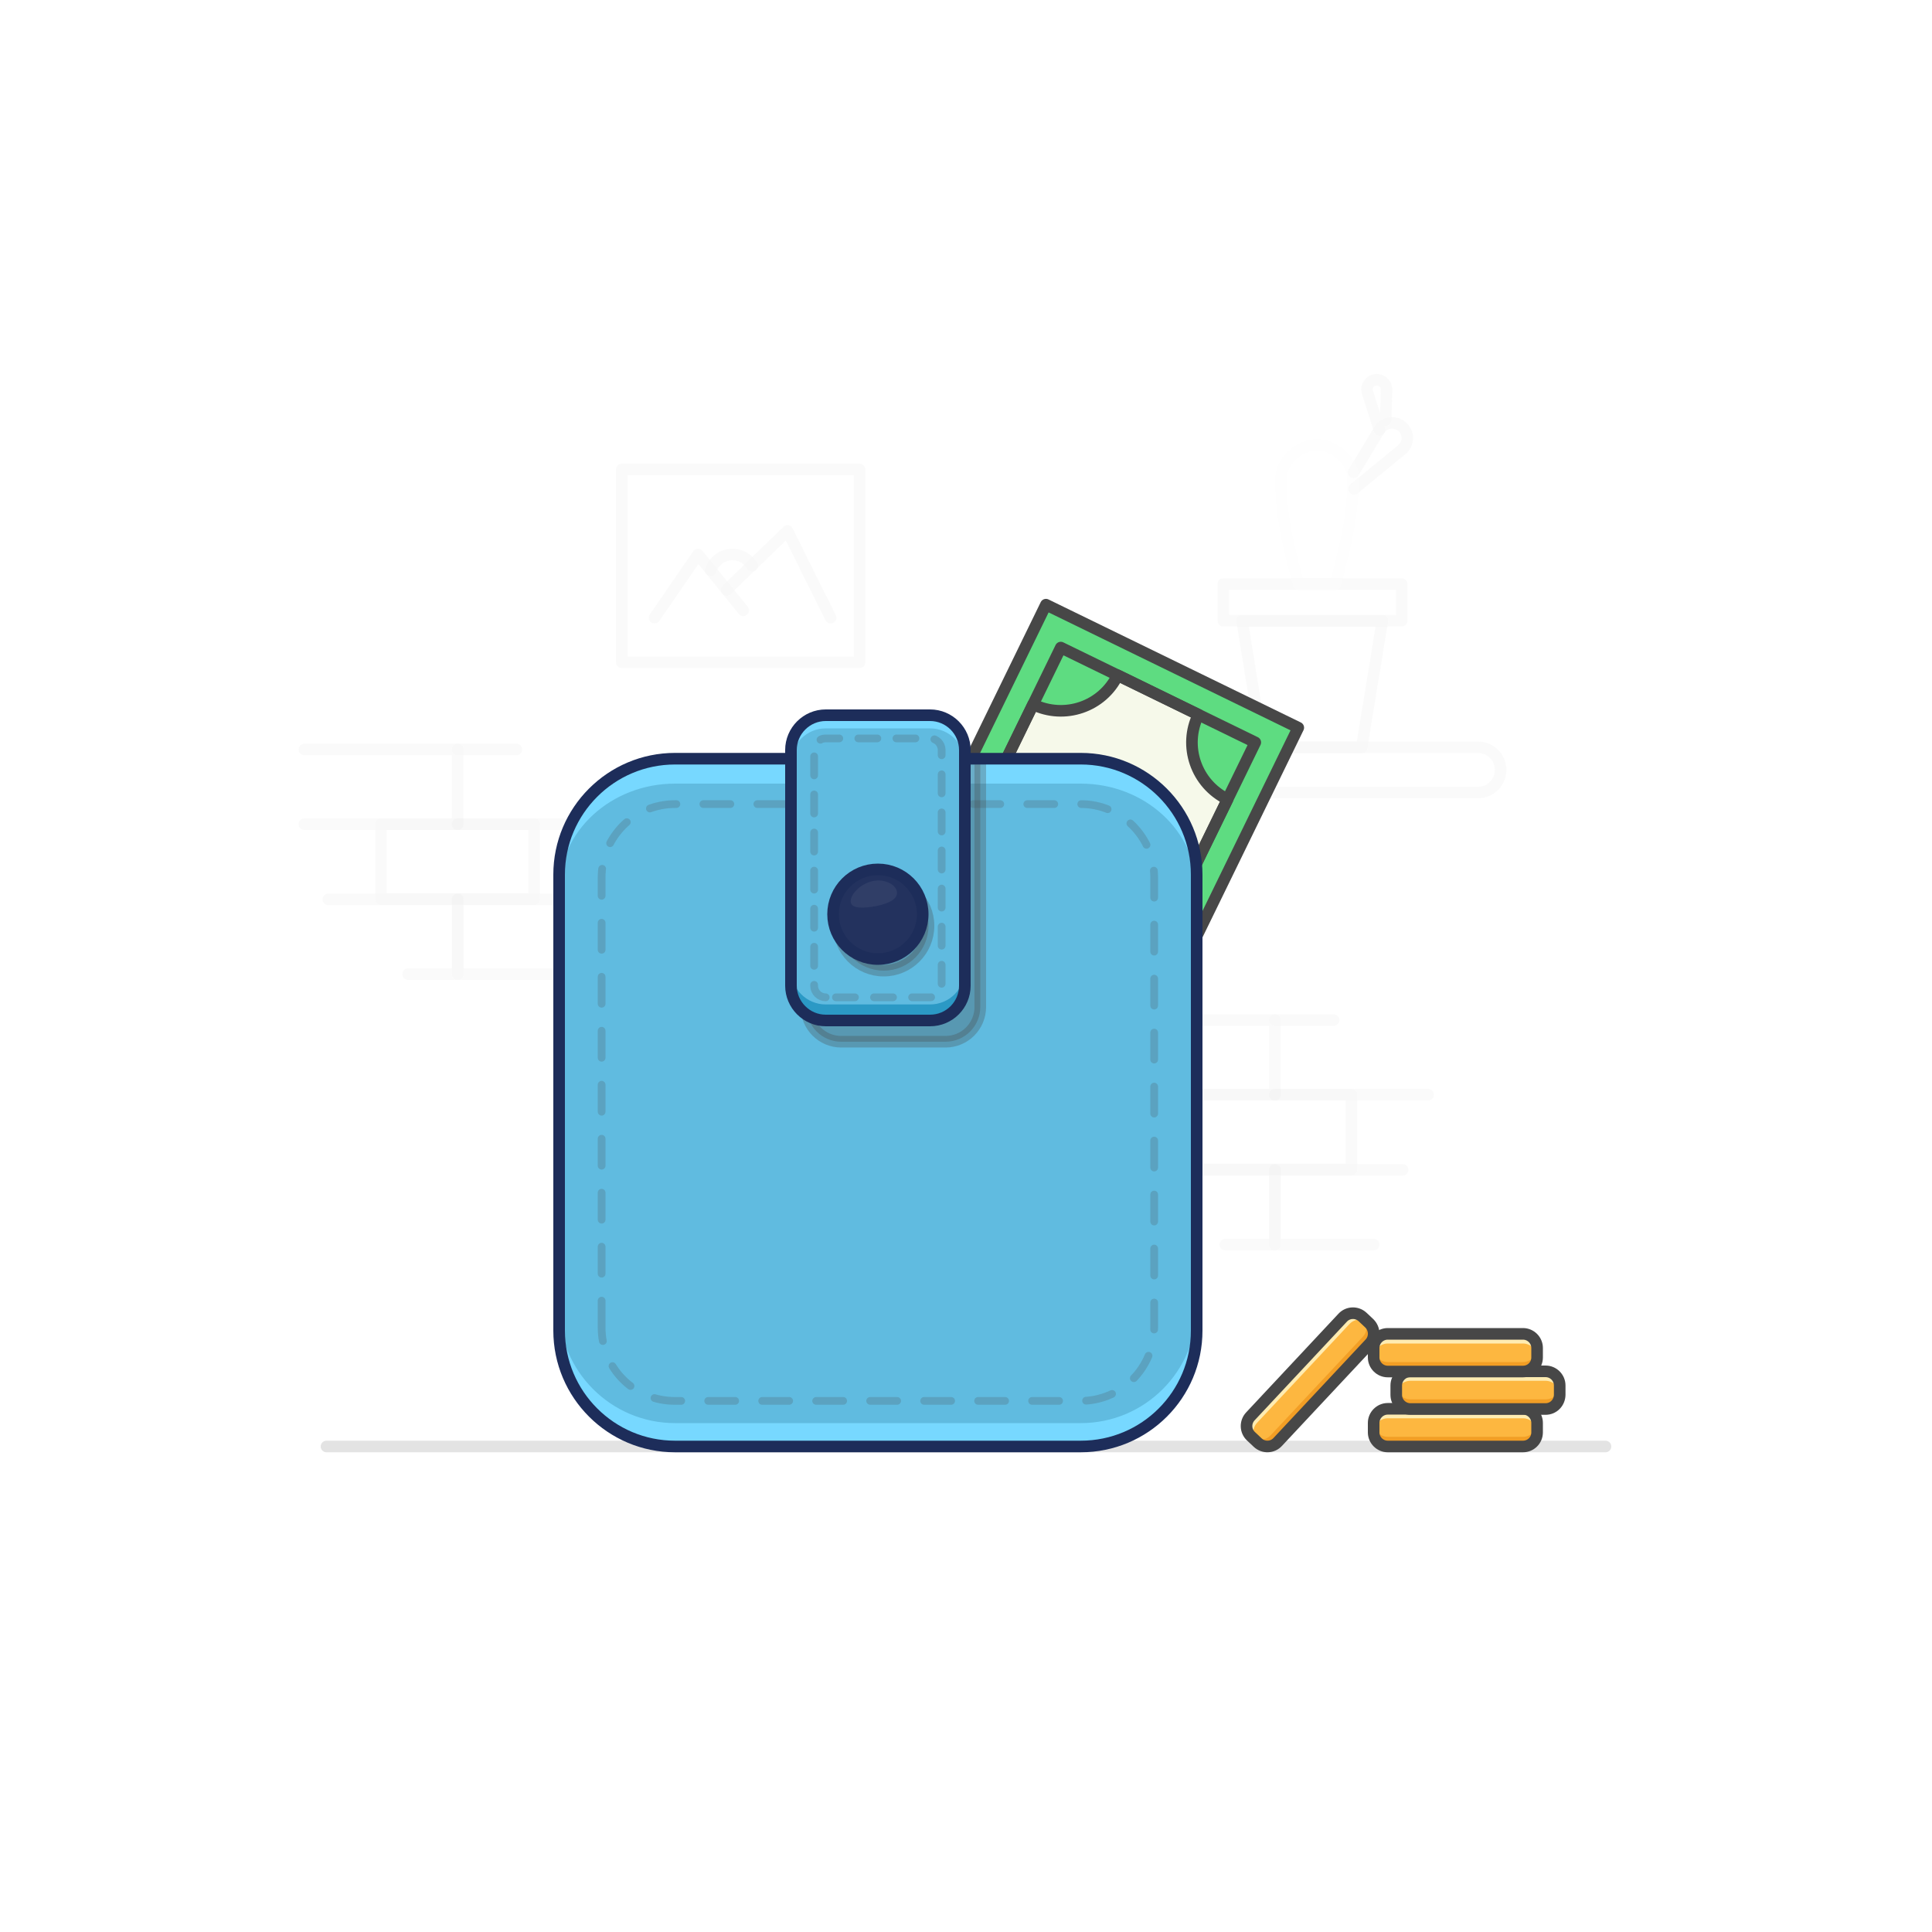 <svg width="277" height="277" viewBox="0 0 277 277" fill="none" xmlns="http://www.w3.org/2000/svg">
<rect x="0" y="0" width="277" height="277" fill="#808080" stroke="none"/>
<g clip-path="url(#clip0_199_5793)">
<path d="M277 0H0V277H277V0Z" fill="white"/>
<g opacity="0.15">
<path opacity="0.15" d="M43.629 107.448H65.623V118.168H43.629" stroke="#474747" stroke-width="1.662" stroke-miterlimit="10" stroke-linecap="round" stroke-linejoin="round"/>
<path opacity="0.15" d="M87.587 118.168H65.621" stroke="#474747" stroke-width="1.662" stroke-miterlimit="10" stroke-linecap="round" stroke-linejoin="round"/>
<path opacity="0.15" d="M65.621 107.448H74.042" stroke="#474747" stroke-width="1.662" stroke-miterlimit="10" stroke-linecap="round" stroke-linejoin="round"/>
<path opacity="0.15" d="M76.591 118.168H54.625V128.888H76.591V118.168Z" stroke="#474747" stroke-width="1.662" stroke-miterlimit="10" stroke-linecap="round" stroke-linejoin="round"/>
<path opacity="0.15" d="M47.062 128.944H65.621V139.664H58.503" stroke="#474747" stroke-width="1.662" stroke-miterlimit="10" stroke-linecap="round" stroke-linejoin="round"/>
<path opacity="0.15" d="M87.587 128.944H65.621V139.664H87.587V128.944Z" stroke="#474747" stroke-width="1.662" stroke-miterlimit="10" stroke-linecap="round" stroke-linejoin="round"/>
<path opacity="0.15" d="M160.801 146.256H182.795V156.948H160.801" stroke="#474747" stroke-width="1.662" stroke-miterlimit="10" stroke-linecap="round" stroke-linejoin="round"/>
<path opacity="0.15" d="M204.759 156.948H182.793" stroke="#474747" stroke-width="1.662" stroke-miterlimit="10" stroke-linecap="round" stroke-linejoin="round"/>
<path opacity="0.15" d="M182.793 146.256H191.214" stroke="#474747" stroke-width="1.662" stroke-miterlimit="10" stroke-linecap="round" stroke-linejoin="round"/>
<path opacity="0.15" d="M193.763 156.948H171.797V167.668H193.763V156.948Z" stroke="#474747" stroke-width="1.662" stroke-miterlimit="10" stroke-linecap="round" stroke-linejoin="round"/>
<path opacity="0.15" d="M164.234 167.724H182.793V178.444H175.674" stroke="#474747" stroke-width="1.662" stroke-miterlimit="10" stroke-linecap="round" stroke-linejoin="round"/>
<path opacity="0.15" d="M196.948 178.444H182.793V167.724H201.103" stroke="#474747" stroke-width="1.662" stroke-miterlimit="10" stroke-linecap="round" stroke-linejoin="round"/>
<path opacity="0.15" d="M123.239 67.311H89.141V94.956H123.239V67.311Z" stroke="#474747" stroke-width="1.662" stroke-miterlimit="10" stroke-linecap="round" stroke-linejoin="round"/>
<path opacity="0.15" d="M93.848 88.557L100.08 79.499L106.562 87.504" stroke="#474747" stroke-width="1.662" stroke-miterlimit="10" stroke-linecap="round" stroke-linejoin="round"/>
<path opacity="0.15" d="M104.18 84.568L112.905 76.12L119.082 88.557" stroke="#474747" stroke-width="1.662" stroke-miterlimit="10" stroke-linecap="round" stroke-linejoin="round"/>
<path opacity="0.15" d="M101.91 81.743C102.353 80.441 103.572 79.499 105.013 79.499C106.204 79.499 107.256 80.136 107.838 81.106" stroke="#474747" stroke-width="1.662" stroke-miterlimit="10" stroke-linecap="round" stroke-linejoin="round"/>
<path opacity="0.15" d="M211.906 113.625H163.403C161.603 113.625 160.162 112.185 160.162 110.385C160.162 108.584 161.603 107.144 163.403 107.144H211.906C213.706 107.144 215.147 108.584 215.147 110.385C215.147 112.185 213.706 113.625 211.906 113.625Z" stroke="#474747" stroke-width="1.662" stroke-miterlimit="10" stroke-linecap="round" stroke-linejoin="round"/>
<path opacity="0.15" d="M195.23 107.144H181.02L178.084 89H198.194L195.23 107.144Z" stroke="#474747" stroke-width="1.662" stroke-miterlimit="10" stroke-linecap="round" stroke-linejoin="round"/>
<path opacity="0.15" d="M200.966 83.737H175.398V89H200.966V83.737Z" stroke="#474747" stroke-width="1.662" stroke-miterlimit="10" stroke-linecap="round" stroke-linejoin="round"/>
<g opacity="0.15">
<path opacity="0.15" d="M191.437 83.737C189.692 83.737 187.947 83.737 186.202 83.737C184.761 78.724 183.515 73.46 183.681 68.308C183.875 65.843 186.534 63.766 188.833 63.766C191.132 63.766 193.791 65.843 193.985 68.308C194.096 73.46 192.85 78.724 191.437 83.737Z" stroke="#474747" stroke-width="1.662" stroke-miterlimit="10" stroke-linecap="round" stroke-linejoin="round"/>
</g>
<path opacity="0.15" d="M194.096 67.699L197.724 61.688C198.417 60.525 199.996 60.276 201.021 61.162C202.046 62.048 202.018 63.627 200.965 64.486L194.151 70.081" stroke="#474747" stroke-width="1.662" stroke-miterlimit="10" stroke-linecap="round" stroke-linejoin="round"/>
<path opacity="0.15" d="M197.78 61.633L196.062 56.259C195.785 55.428 196.339 54.569 197.198 54.458C198.057 54.347 198.804 55.012 198.804 55.871L198.666 60.22" stroke="#474747" stroke-width="1.662" stroke-miterlimit="10" stroke-linecap="round" stroke-linejoin="round"/>
</g>
<path d="M149.593 179.302L186.141 104.329L149.962 86.693L113.414 161.665L149.593 179.302Z" fill="#5EDC81"/>
<path d="M149.593 179.302L186.141 104.329L149.962 86.693L113.414 161.665L149.593 179.302Z" stroke="#474747" stroke-width="1.662" stroke-miterlimit="10" stroke-linecap="round" stroke-linejoin="round"/>
<path d="M171.824 102.462L160.246 96.811C158.057 101.327 152.628 103.183 148.113 100.994L119.582 159.497L147.476 173.097L176.007 114.595C171.492 112.407 169.608 106.977 171.824 102.462Z" fill="#F6F9EA"/>
<path d="M171.824 102.462L160.246 96.811C158.057 101.327 152.628 103.183 148.113 100.994L119.582 159.497L147.476 173.097L176.007 114.595C171.492 112.407 169.608 106.977 171.824 102.462Z" stroke="#474747" stroke-width="1.662" stroke-miterlimit="10" stroke-linecap="round" stroke-linejoin="round"/>
<path d="M179.977 106.441L152.09 92.846L119.584 159.527L147.472 173.121L179.977 106.441Z" stroke="#474747" stroke-width="1.662" stroke-miterlimit="10" stroke-linecap="round" stroke-linejoin="round"/>
<path d="M152.544 136.644C157.791 136.644 162.045 132.391 162.045 127.143C162.045 121.896 157.791 117.642 152.544 117.642C147.297 117.642 143.043 121.896 143.043 127.143C143.043 132.391 147.297 136.644 152.544 136.644Z" fill="#77BA85"/>
<path d="M152.544 136.644C157.791 136.644 162.045 132.391 162.045 127.143C162.045 121.896 157.791 117.642 152.544 117.642C147.297 117.642 143.043 121.896 143.043 127.143C143.043 132.391 147.297 136.644 152.544 136.644Z" stroke="#474747" stroke-width="1.662" stroke-miterlimit="10" stroke-linecap="round" stroke-linejoin="round"/>
<path opacity="0.15" d="M46.812 207.39H230.186" stroke="#474747" stroke-width="1.662" stroke-miterlimit="10" stroke-linecap="round" stroke-linejoin="round"/>
<path d="M154.954 207.39H96.784C87.615 207.39 80.164 199.939 80.164 190.77V125.398C80.164 116.229 87.615 108.778 96.784 108.778H154.954C164.123 108.778 171.574 116.229 171.574 125.398V190.77C171.574 199.966 164.15 207.39 154.954 207.39Z" fill="#F58870"/>
<path d="M154.954 207.39H96.784C87.615 207.39 80.164 199.939 80.164 190.77V125.398C80.164 116.229 87.615 108.778 96.784 108.778H154.954C164.123 108.778 171.574 116.229 171.574 125.398V190.77C171.574 199.966 164.15 207.39 154.954 207.39Z" fill="#60BBE0"/>
<path d="M154.954 204.038H96.784C87.615 204.038 80.164 196.587 80.164 187.418V190.77C80.164 199.939 87.615 207.39 96.784 207.39H154.954C164.123 207.39 171.574 199.939 171.574 190.77V187.418C171.574 196.587 164.15 204.038 154.954 204.038Z" fill="#77D8FF"/>
<path d="M154.954 108.778H96.784C87.615 108.778 80.164 115.62 80.164 124.041V127.614C80.164 119.193 87.615 112.351 96.784 112.351H154.954C164.123 112.351 171.574 119.193 171.574 127.614V124.041C171.574 115.62 164.15 108.778 154.954 108.778Z" fill="#77D8FF"/>
<path opacity="0.3" d="M135.563 149.358H120.605C117.863 149.358 115.619 147.115 115.619 144.372V113.764C115.619 111.022 117.863 108.778 120.605 108.778H140.549V144.372C140.549 147.115 138.333 149.358 135.563 149.358Z" fill="#474747" stroke="#474747" stroke-width="1.662" stroke-miterlimit="10" stroke-linecap="round" stroke-linejoin="round"/>
<path d="M154.954 207.39H96.784C87.615 207.39 80.164 199.939 80.164 190.77V125.398C80.164 116.229 87.615 108.778 96.784 108.778H154.954C164.123 108.778 171.574 116.229 171.574 125.398V190.77C171.574 199.966 164.15 207.39 154.954 207.39Z" stroke="#1D2D5A" stroke-width="1.662" stroke-miterlimit="10" stroke-linecap="round" stroke-linejoin="round"/>
<g opacity="0.46">
<path opacity="0.46" d="M86.258 190.354V125.813C86.258 119.996 90.967 115.287 96.784 115.287H154.954C160.771 115.287 165.48 119.996 165.48 125.813V190.327C165.48 196.144 160.771 200.853 154.954 200.853H96.784C90.967 200.88 86.258 196.171 86.258 190.354Z" stroke="#474747" stroke-width="1.108" stroke-linecap="round" stroke-linejoin="round" stroke-dasharray="3.87 3.87"/>
</g>
<path d="M133.348 146.311H118.39C115.648 146.311 113.404 144.068 113.404 141.325V107.531C113.404 104.789 115.648 102.545 118.39 102.545H133.348C136.091 102.545 138.334 104.789 138.334 107.531V141.325C138.334 144.068 136.118 146.311 133.348 146.311Z" fill="#60BBE0"/>
<path d="M133.348 144.012H118.39C115.648 144.012 113.404 141.769 113.404 139.026V141.325C113.404 144.068 115.648 146.311 118.39 146.311H133.348C136.091 146.311 138.334 144.068 138.334 141.325V139.026C138.334 141.769 136.118 144.012 133.348 144.012Z" fill="#2B99C5"/>
<path d="M133.348 102.545H118.39C115.648 102.545 113.404 104.789 113.404 107.531V109.415C113.404 106.673 115.648 104.429 118.39 104.429H133.348C136.091 104.429 138.334 106.673 138.334 109.415V107.531C138.334 104.789 136.118 102.545 133.348 102.545Z" fill="#77D8FF"/>
<path d="M133.348 146.311H118.39C115.648 146.311 113.404 144.068 113.404 141.325V107.531C113.404 104.789 115.648 102.545 118.39 102.545H133.348C136.091 102.545 138.334 104.789 138.334 107.531V141.325C138.334 144.068 136.118 146.311 133.348 146.311Z" stroke="#1D2D5A" stroke-width="1.662" stroke-miterlimit="10" stroke-linecap="round" stroke-linejoin="round"/>
<path opacity="0.3" d="M126.7 139.165C130.249 139.165 133.126 136.288 133.126 132.738C133.126 129.189 130.249 126.312 126.7 126.312C123.151 126.312 120.273 129.189 120.273 132.738C120.273 136.288 123.151 139.165 126.7 139.165Z" fill="#474747" stroke="#474747" stroke-width="1.662" stroke-miterlimit="10" stroke-linecap="round" stroke-linejoin="round"/>
<g opacity="0.46">
<path opacity="0.46" d="M118.389 142.988C117.474 142.988 116.727 142.24 116.727 141.326V107.532C116.727 106.617 117.474 105.87 118.389 105.87H133.347C134.261 105.87 135.009 106.617 135.009 107.532V141.326C135.009 142.24 134.261 142.988 133.347 142.988H118.389Z" stroke="#474747" stroke-width="1.108" stroke-linecap="round" stroke-linejoin="round" stroke-dasharray="2.73 2.73"/>
</g>
<path d="M125.868 137.503C129.417 137.503 132.294 134.626 132.294 131.076C132.294 127.527 129.417 124.65 125.868 124.65C122.319 124.65 119.441 127.527 119.441 131.076C119.441 134.626 122.319 137.503 125.868 137.503Z" fill="#23325E"/>
<path d="M125.868 137.503C129.417 137.503 132.294 134.626 132.294 131.076C132.294 127.527 129.417 124.65 125.868 124.65C122.319 124.65 119.441 127.527 119.441 131.076C119.441 134.626 122.319 137.503 125.868 137.503Z" stroke="#1D2D5A" stroke-width="1.662" stroke-miterlimit="10" stroke-linecap="round" stroke-linejoin="round"/>
<g opacity="0.6">
<path opacity="0.1" d="M128.583 127.78C128.805 128.833 127.558 129.498 125.73 129.886C123.874 130.246 122.212 130.301 121.99 129.415C121.769 128.556 123.015 126.921 124.843 126.395C126.699 125.869 128.361 126.755 128.583 127.78Z" fill="white"/>
</g>
<path d="M218.359 207.39H198.969C197.861 207.39 196.947 206.476 196.947 205.368V204.01C196.947 202.902 197.861 201.988 198.969 201.988H218.359C219.467 201.988 220.381 202.902 220.381 204.01V205.368C220.381 206.504 219.467 207.39 218.359 207.39Z" fill="#FDB740"/>
<path opacity="0.88" d="M218.359 202.57H198.969C197.861 202.57 196.947 203.484 196.947 204.592V205.368C196.947 204.26 197.861 203.346 198.969 203.346H218.359C219.467 203.346 220.381 204.26 220.381 205.368V204.592C220.381 203.484 219.467 202.57 218.359 202.57Z" fill="#FFF3C0"/>
<path d="M218.359 206.78H198.969C197.861 206.78 196.947 205.866 196.947 204.758V203.983C196.947 205.091 197.861 206.005 198.969 206.005H218.359C219.467 206.005 220.381 205.091 220.381 203.983V204.758C220.381 205.894 219.467 206.78 218.359 206.78Z" fill="#F29E25"/>
<path d="M218.359 207.39H198.969C197.861 207.39 196.947 206.476 196.947 205.368V204.011C196.947 202.902 197.861 201.988 198.969 201.988H218.359C219.467 201.988 220.381 202.902 220.381 204.011V205.368C220.381 206.504 219.467 207.39 218.359 207.39Z" stroke="#474747" stroke-width="1.662" stroke-miterlimit="10" stroke-linecap="round" stroke-linejoin="round"/>
<path d="M221.6 202.016H202.21C201.102 202.016 200.188 201.102 200.188 199.994V198.637C200.188 197.529 201.102 196.615 202.21 196.615H221.6C222.708 196.615 223.622 197.529 223.622 198.637V199.994C223.594 201.13 222.708 202.016 221.6 202.016Z" fill="#FDB740"/>
<path opacity="0.88" d="M221.6 197.196H202.21C201.102 197.196 200.188 198.11 200.188 199.218V199.994C200.188 198.886 201.102 197.972 202.21 197.972H221.6C222.708 197.972 223.622 198.886 223.622 199.994V199.218C223.594 198.11 222.708 197.196 221.6 197.196Z" fill="#FFF3C0"/>
<path d="M221.6 201.407H202.21C201.102 201.407 200.188 200.492 200.188 199.384V198.609C200.188 199.717 201.102 200.631 202.21 200.631H221.6C222.708 200.631 223.622 199.717 223.622 198.609V199.384C223.594 200.52 222.708 201.407 221.6 201.407Z" fill="#F29E25"/>
<path d="M221.6 202.016H202.21C201.102 202.016 200.188 201.102 200.188 199.994V198.637C200.188 197.529 201.102 196.615 202.21 196.615H221.6C222.708 196.615 223.622 197.529 223.622 198.637V199.994C223.594 201.13 222.708 202.016 221.6 202.016Z" stroke="#474747" stroke-width="1.662" stroke-miterlimit="10" stroke-linecap="round" stroke-linejoin="round"/>
<path d="M218.359 196.642H198.969C197.861 196.642 196.947 195.728 196.947 194.62V193.263C196.947 192.155 197.861 191.241 198.969 191.241H218.359C219.467 191.241 220.381 192.155 220.381 193.263V194.62C220.381 195.756 219.467 196.642 218.359 196.642Z" fill="#FDB740"/>
<path opacity="0.88" d="M218.359 191.851H198.969C197.861 191.851 196.947 192.765 196.947 193.873V194.648C196.947 193.54 197.861 192.626 198.969 192.626H218.359C219.467 192.626 220.381 193.54 220.381 194.648V193.873C220.381 192.737 219.467 191.851 218.359 191.851Z" fill="#FFF3C0"/>
<path d="M218.359 196.061H198.969C197.861 196.061 196.947 195.147 196.947 194.039V193.263C196.947 194.371 197.861 195.285 198.969 195.285H218.359C219.467 195.285 220.381 194.371 220.381 193.263V194.039C220.381 195.147 219.467 196.061 218.359 196.061Z" fill="#F29E25"/>
<path d="M218.359 196.642H198.969C197.861 196.642 196.947 195.728 196.947 194.62V193.263C196.947 192.155 197.861 191.241 198.969 191.241H218.359C219.467 191.241 220.381 192.155 220.381 193.263V194.62C220.381 195.756 219.467 196.642 218.359 196.642Z" stroke="#474747" stroke-width="1.662" stroke-miterlimit="10" stroke-linecap="round" stroke-linejoin="round"/>
<path d="M196.421 192.598L183.18 206.753C182.432 207.556 181.158 207.611 180.327 206.836L179.357 205.922C178.554 205.174 178.499 203.9 179.274 203.069L192.515 188.914C193.263 188.111 194.537 188.055 195.368 188.831L196.338 189.745C197.113 190.521 197.169 191.767 196.421 192.598Z" fill="#FDB740"/>
<path opacity="0.88" d="M192.903 189.302L179.662 203.456C178.914 204.26 178.942 205.534 179.745 206.31L180.327 206.836C179.523 206.088 179.468 204.814 180.244 203.983L193.484 189.828C194.232 189.025 195.506 188.969 196.337 189.745L195.756 189.219C194.925 188.443 193.65 188.498 192.903 189.302Z" fill="#FFF3C0"/>
<path d="M195.976 192.183L182.736 206.337C181.988 207.141 180.713 207.196 179.882 206.42L179.301 205.894C180.104 206.642 181.378 206.614 182.154 205.811L195.394 191.656C196.142 190.853 196.115 189.579 195.311 188.803L195.893 189.329C196.669 190.105 196.724 191.379 195.976 192.183Z" fill="#F29E25"/>
<path d="M196.421 192.598L183.18 206.753C182.432 207.556 181.158 207.611 180.327 206.836L179.357 205.922C178.554 205.174 178.499 203.9 179.274 203.069L192.515 188.914C193.263 188.111 194.537 188.055 195.368 188.831L196.338 189.745C197.113 190.521 197.169 191.767 196.421 192.598Z" stroke="#474747" stroke-width="1.662" stroke-miterlimit="10" stroke-linecap="round" stroke-linejoin="round"/>
</g>
<defs>
<clipPath id="clip0_199_5793">
<rect width="277" height="277" fill="white"/>
</clipPath>
</defs>
</svg>
